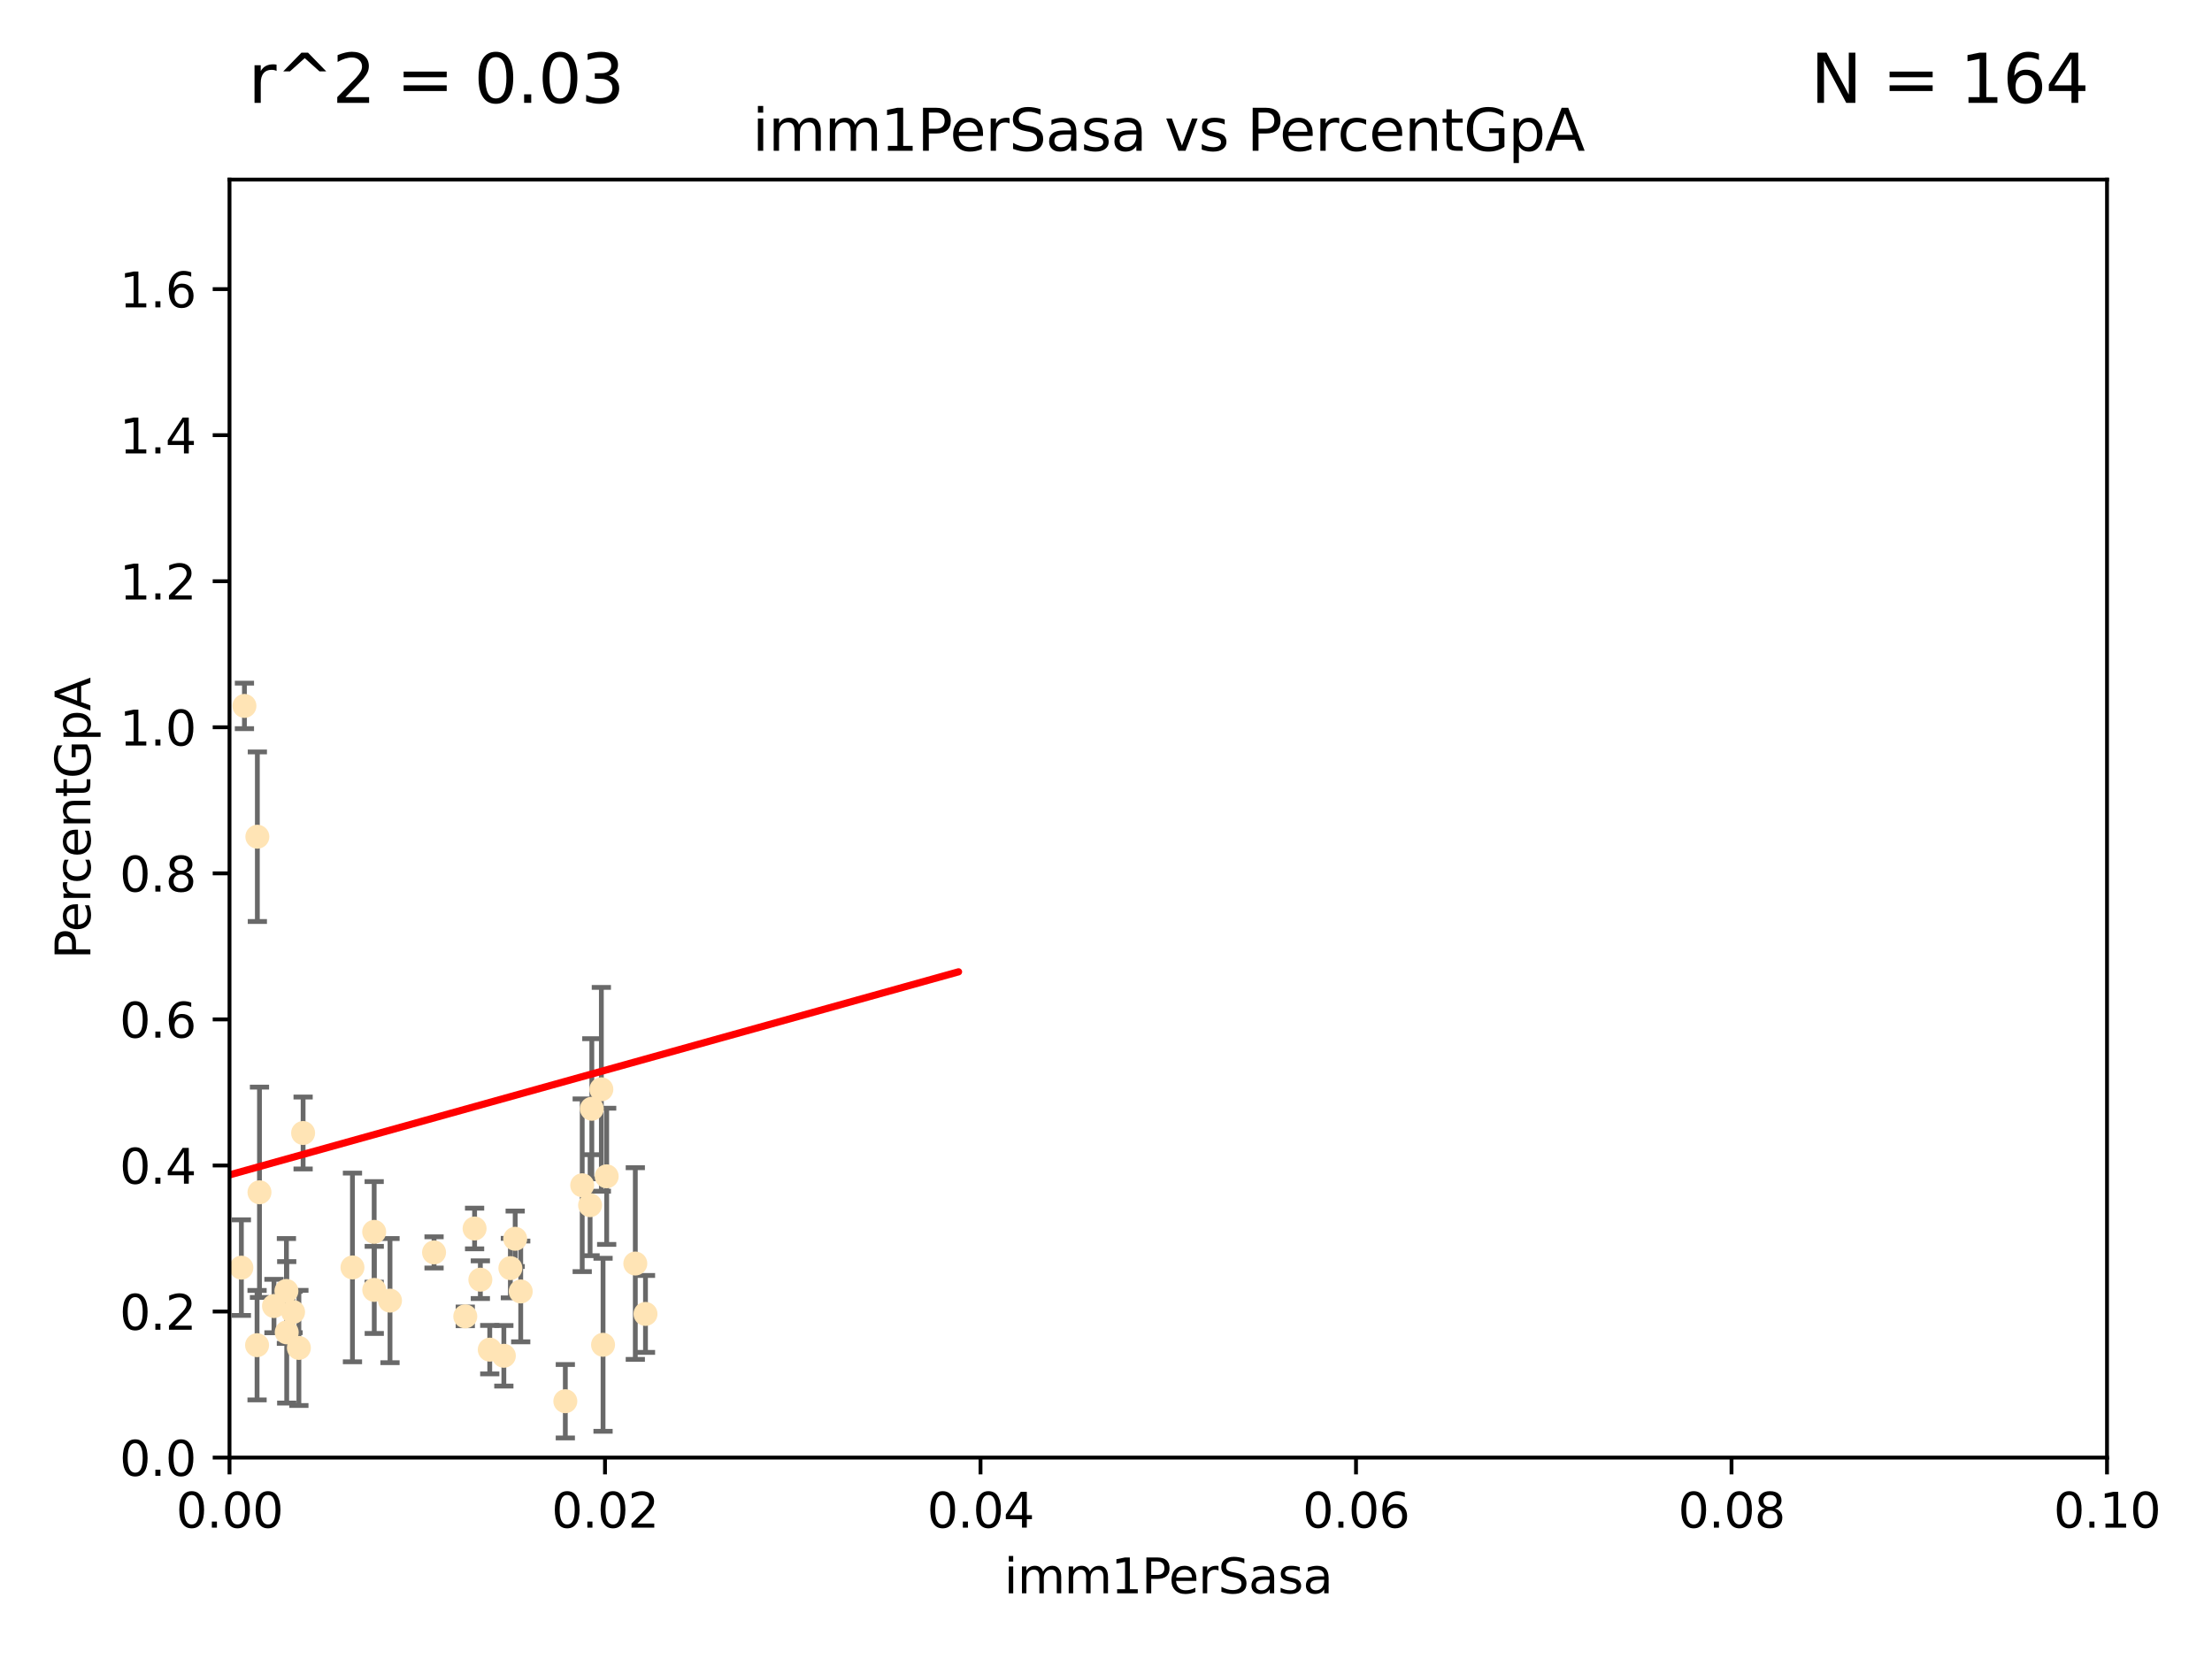 <?xml version="1.0" encoding="utf-8" standalone="no"?>
<!DOCTYPE svg PUBLIC "-//W3C//DTD SVG 1.1//EN"
  "http://www.w3.org/Graphics/SVG/1.1/DTD/svg11.dtd">
<svg xmlns:xlink="http://www.w3.org/1999/xlink" width="460.8pt" height="345.6pt" viewBox="0 0 460.8 345.6" xmlns="http://www.w3.org/2000/svg" version="1.1">
 <defs>
  <style type="text/css">*{stroke-linejoin: round; stroke-linecap: butt}</style>
 </defs>
 <g id="figure_1">
  <g id="patch_1">
   <path d="M 0 345.6 
L 460.8 345.6 
L 460.8 0 
L 0 0 
z
" style="fill: #ffffff"/>
  </g>
  <g id="axes_1">
   <g id="patch_2">
    <path d="M 47.81 303.64 
L 438.93 303.64 
L 438.93 37.411 
L 47.81 37.411 
z
" style="fill: #ffffff"/>
   </g>
   <g id="PathCollection_1">
    <defs>
     <path id="m0601905a57" d="M 0 1.118 
C 0.297 1.118 0.581 1 0.791 0.791 
C 1 0.581 1.118 0.297 1.118 0 
C 1.118 -0.297 1 -0.581 0.791 -0.791 
C 0.581 -1 0.297 -1.118 0 -1.118 
C -0.297 -1.118 -0.581 -1 -0.791 -0.791 
C -1 -0.581 -1.118 -0.297 -1.118 0 
C -1.118 0.297 -1 0.581 -0.791 0.791 
C -0.581 1 -0.297 1.118 0 1.118 
z
" style="stroke: #ffe4b5"/>
    </defs>
    <g clip-path="url(#pb6d2214043)">
     <use xlink:href="#m0601905a57" x="63.143" y="236.024" style="fill: #ffe4b5; stroke: #ffe4b5"/>
     <use xlink:href="#m0601905a57" x="50.92" y="147.056" style="fill: #ffe4b5; stroke: #ffe4b5"/>
     <use xlink:href="#m0601905a57" x="57.074" y="272.073" style="fill: #ffe4b5; stroke: #ffe4b5"/>
     <use xlink:href="#m0601905a57" x="29.764" y="278.454" style="fill: #ffe4b5; stroke: #ffe4b5"/>
     <use xlink:href="#m0601905a57" x="44.13" y="266.121" style="fill: #ffe4b5; stroke: #ffe4b5"/>
     <use xlink:href="#m0601905a57" x="77.949" y="256.619" style="fill: #ffe4b5; stroke: #ffe4b5"/>
     <use xlink:href="#m0601905a57" x="54.055" y="248.374" style="fill: #ffe4b5; stroke: #ffe4b5"/>
     <use xlink:href="#m0601905a57" x="38.09" y="266.966" style="fill: #ffe4b5; stroke: #ffe4b5"/>
     <use xlink:href="#m0601905a57" x="44.284" y="245.794" style="fill: #ffe4b5; stroke: #ffe4b5"/>
     <use xlink:href="#m0601905a57" x="62.264" y="280.798" style="fill: #ffe4b5; stroke: #ffe4b5"/>
     <use xlink:href="#m0601905a57" x="81.245" y="270.942" style="fill: #ffe4b5; stroke: #ffe4b5"/>
     <use xlink:href="#m0601905a57" x="53.551" y="280.225" style="fill: #ffe4b5; stroke: #ffe4b5"/>
     <use xlink:href="#m0601905a57" x="59.667" y="268.929" style="fill: #ffe4b5; stroke: #ffe4b5"/>
     <use xlink:href="#m0601905a57" x="59.729" y="277.551" style="fill: #ffe4b5; stroke: #ffe4b5"/>
     <use xlink:href="#m0601905a57" x="126.382" y="245.048" style="fill: #ffe4b5; stroke: #ffe4b5"/>
     <use xlink:href="#m0601905a57" x="50.283" y="264.074" style="fill: #ffe4b5; stroke: #ffe4b5"/>
     <use xlink:href="#m0601905a57" x="123.288" y="230.974" style="fill: #ffe4b5; stroke: #ffe4b5"/>
     <use xlink:href="#m0601905a57" x="125.273" y="226.92" style="fill: #ffe4b5; stroke: #ffe4b5"/>
     <use xlink:href="#m0601905a57" x="61.052" y="273.317" style="fill: #ffe4b5; stroke: #ffe4b5"/>
     <use xlink:href="#m0601905a57" x="73.424" y="264.031" style="fill: #ffe4b5; stroke: #ffe4b5"/>
     <use xlink:href="#m0601905a57" x="6.152" y="290.323" style="fill: #ffe4b5; stroke: #ffe4b5"/>
     <use xlink:href="#m0601905a57" x="102.025" y="281.157" style="fill: #ffe4b5; stroke: #ffe4b5"/>
     <use xlink:href="#m0601905a57" x="100.066" y="266.582" style="fill: #ffe4b5; stroke: #ffe4b5"/>
     <use xlink:href="#m0601905a57" x="53.612" y="174.301" style="fill: #ffe4b5; stroke: #ffe4b5"/>
     <use xlink:href="#m0601905a57" x="108.477" y="269.032" style="fill: #ffe4b5; stroke: #ffe4b5"/>
     <use xlink:href="#m0601905a57" x="77.966" y="268.709" style="fill: #ffe4b5; stroke: #ffe4b5"/>
     <use xlink:href="#m0601905a57" x="106.321" y="264.173" style="fill: #ffe4b5; stroke: #ffe4b5"/>
     <use xlink:href="#m0601905a57" x="90.421" y="260.898" style="fill: #ffe4b5; stroke: #ffe4b5"/>
     <use xlink:href="#m0601905a57" x="107.324" y="258.061" style="fill: #ffe4b5; stroke: #ffe4b5"/>
     <use xlink:href="#m0601905a57" x="117.768" y="291.9" style="fill: #ffe4b5; stroke: #ffe4b5"/>
     <use xlink:href="#m0601905a57" x="98.867" y="255.921" style="fill: #ffe4b5; stroke: #ffe4b5"/>
     <use xlink:href="#m0601905a57" x="30.855" y="275.649" style="fill: #ffe4b5; stroke: #ffe4b5"/>
     <use xlink:href="#m0601905a57" x="134.467" y="273.715" style="fill: #ffe4b5; stroke: #ffe4b5"/>
     <use xlink:href="#m0601905a57" x="125.626" y="280.144" style="fill: #ffe4b5; stroke: #ffe4b5"/>
     <use xlink:href="#m0601905a57" x="132.347" y="263.219" style="fill: #ffe4b5; stroke: #ffe4b5"/>
     <use xlink:href="#m0601905a57" x="121.286" y="246.911" style="fill: #ffe4b5; stroke: #ffe4b5"/>
     <use xlink:href="#m0601905a57" x="96.925" y="274.226" style="fill: #ffe4b5; stroke: #ffe4b5"/>
     <use xlink:href="#m0601905a57" x="122.927" y="251.06" style="fill: #ffe4b5; stroke: #ffe4b5"/>
     <use xlink:href="#m0601905a57" x="104.961" y="282.435" style="fill: #ffe4b5; stroke: #ffe4b5"/>
    </g>
   </g>
   <g id="matplotlib.axis_1">
    <g id="xtick_1">
     <g id="line2d_1">
      <defs>
       <path id="m2ed18d47d2" d="M 0 0 
L 0 3.5 
" style="stroke: #000000; stroke-width: 0.8"/>
      </defs>
      <g>
       <use xlink:href="#m2ed18d47d2" x="47.81" y="303.64" style="stroke: #000000; stroke-width: 0.8"/>
      </g>
     </g>
     <g id="text_1">
      <!-- 0.00 -->
      <g transform="translate(36.677 318.238)scale(0.1 -0.1)">
       <defs>
        <path id="DejaVuSans-30" d="M 2034 4250 
Q 1547 4250 1301 3770 
Q 1056 3291 1056 2328 
Q 1056 1369 1301 889 
Q 1547 409 2034 409 
Q 2525 409 2770 889 
Q 3016 1369 3016 2328 
Q 3016 3291 2770 3770 
Q 2525 4250 2034 4250 
z
M 2034 4750 
Q 2819 4750 3233 4129 
Q 3647 3509 3647 2328 
Q 3647 1150 3233 529 
Q 2819 -91 2034 -91 
Q 1250 -91 836 529 
Q 422 1150 422 2328 
Q 422 3509 836 4129 
Q 1250 4750 2034 4750 
z
" transform="scale(0.016)"/>
        <path id="DejaVuSans-2e" d="M 684 794 
L 1344 794 
L 1344 0 
L 684 0 
L 684 794 
z
" transform="scale(0.016)"/>
       </defs>
       <use xlink:href="#DejaVuSans-30"/>
       <use xlink:href="#DejaVuSans-2e" x="63.623"/>
       <use xlink:href="#DejaVuSans-30" x="95.41"/>
       <use xlink:href="#DejaVuSans-30" x="159.033"/>
      </g>
     </g>
    </g>
    <g id="xtick_2">
     <g id="line2d_2">
      <g>
       <use xlink:href="#m2ed18d47d2" x="126.034" y="303.64" style="stroke: #000000; stroke-width: 0.8"/>
      </g>
     </g>
     <g id="text_2">
      <!-- 0.02 -->
      <g transform="translate(114.901 318.238)scale(0.1 -0.1)">
       <defs>
        <path id="DejaVuSans-32" d="M 1228 531 
L 3431 531 
L 3431 0 
L 469 0 
L 469 531 
Q 828 903 1448 1529 
Q 2069 2156 2228 2338 
Q 2531 2678 2651 2914 
Q 2772 3150 2772 3378 
Q 2772 3750 2511 3984 
Q 2250 4219 1831 4219 
Q 1534 4219 1204 4116 
Q 875 4013 500 3803 
L 500 4441 
Q 881 4594 1212 4672 
Q 1544 4750 1819 4750 
Q 2544 4750 2975 4387 
Q 3406 4025 3406 3419 
Q 3406 3131 3298 2873 
Q 3191 2616 2906 2266 
Q 2828 2175 2409 1742 
Q 1991 1309 1228 531 
z
" transform="scale(0.016)"/>
       </defs>
       <use xlink:href="#DejaVuSans-30"/>
       <use xlink:href="#DejaVuSans-2e" x="63.623"/>
       <use xlink:href="#DejaVuSans-30" x="95.41"/>
       <use xlink:href="#DejaVuSans-32" x="159.033"/>
      </g>
     </g>
    </g>
    <g id="xtick_3">
     <g id="line2d_3">
      <g>
       <use xlink:href="#m2ed18d47d2" x="204.258" y="303.64" style="stroke: #000000; stroke-width: 0.8"/>
      </g>
     </g>
     <g id="text_3">
      <!-- 0.04 -->
      <g transform="translate(193.125 318.238)scale(0.1 -0.1)">
       <defs>
        <path id="DejaVuSans-34" d="M 2419 4116 
L 825 1625 
L 2419 1625 
L 2419 4116 
z
M 2253 4666 
L 3047 4666 
L 3047 1625 
L 3713 1625 
L 3713 1100 
L 3047 1100 
L 3047 0 
L 2419 0 
L 2419 1100 
L 313 1100 
L 313 1709 
L 2253 4666 
z
" transform="scale(0.016)"/>
       </defs>
       <use xlink:href="#DejaVuSans-30"/>
       <use xlink:href="#DejaVuSans-2e" x="63.623"/>
       <use xlink:href="#DejaVuSans-30" x="95.41"/>
       <use xlink:href="#DejaVuSans-34" x="159.033"/>
      </g>
     </g>
    </g>
    <g id="xtick_4">
     <g id="line2d_4">
      <g>
       <use xlink:href="#m2ed18d47d2" x="282.482" y="303.64" style="stroke: #000000; stroke-width: 0.8"/>
      </g>
     </g>
     <g id="text_4">
      <!-- 0.06 -->
      <g transform="translate(271.349 318.238)scale(0.1 -0.1)">
       <defs>
        <path id="DejaVuSans-36" d="M 2113 2584 
Q 1688 2584 1439 2293 
Q 1191 2003 1191 1497 
Q 1191 994 1439 701 
Q 1688 409 2113 409 
Q 2538 409 2786 701 
Q 3034 994 3034 1497 
Q 3034 2003 2786 2293 
Q 2538 2584 2113 2584 
z
M 3366 4563 
L 3366 3988 
Q 3128 4100 2886 4159 
Q 2644 4219 2406 4219 
Q 1781 4219 1451 3797 
Q 1122 3375 1075 2522 
Q 1259 2794 1537 2939 
Q 1816 3084 2150 3084 
Q 2853 3084 3261 2657 
Q 3669 2231 3669 1497 
Q 3669 778 3244 343 
Q 2819 -91 2113 -91 
Q 1303 -91 875 529 
Q 447 1150 447 2328 
Q 447 3434 972 4092 
Q 1497 4750 2381 4750 
Q 2619 4750 2861 4703 
Q 3103 4656 3366 4563 
z
" transform="scale(0.016)"/>
       </defs>
       <use xlink:href="#DejaVuSans-30"/>
       <use xlink:href="#DejaVuSans-2e" x="63.623"/>
       <use xlink:href="#DejaVuSans-30" x="95.41"/>
       <use xlink:href="#DejaVuSans-36" x="159.033"/>
      </g>
     </g>
    </g>
    <g id="xtick_5">
     <g id="line2d_5">
      <g>
       <use xlink:href="#m2ed18d47d2" x="360.706" y="303.64" style="stroke: #000000; stroke-width: 0.8"/>
      </g>
     </g>
     <g id="text_5">
      <!-- 0.08 -->
      <g transform="translate(349.573 318.238)scale(0.1 -0.1)">
       <defs>
        <path id="DejaVuSans-38" d="M 2034 2216 
Q 1584 2216 1326 1975 
Q 1069 1734 1069 1313 
Q 1069 891 1326 650 
Q 1584 409 2034 409 
Q 2484 409 2743 651 
Q 3003 894 3003 1313 
Q 3003 1734 2745 1975 
Q 2488 2216 2034 2216 
z
M 1403 2484 
Q 997 2584 770 2862 
Q 544 3141 544 3541 
Q 544 4100 942 4425 
Q 1341 4750 2034 4750 
Q 2731 4750 3128 4425 
Q 3525 4100 3525 3541 
Q 3525 3141 3298 2862 
Q 3072 2584 2669 2484 
Q 3125 2378 3379 2068 
Q 3634 1759 3634 1313 
Q 3634 634 3220 271 
Q 2806 -91 2034 -91 
Q 1263 -91 848 271 
Q 434 634 434 1313 
Q 434 1759 690 2068 
Q 947 2378 1403 2484 
z
M 1172 3481 
Q 1172 3119 1398 2916 
Q 1625 2713 2034 2713 
Q 2441 2713 2670 2916 
Q 2900 3119 2900 3481 
Q 2900 3844 2670 4047 
Q 2441 4250 2034 4250 
Q 1625 4250 1398 4047 
Q 1172 3844 1172 3481 
z
" transform="scale(0.016)"/>
       </defs>
       <use xlink:href="#DejaVuSans-30"/>
       <use xlink:href="#DejaVuSans-2e" x="63.623"/>
       <use xlink:href="#DejaVuSans-30" x="95.41"/>
       <use xlink:href="#DejaVuSans-38" x="159.033"/>
      </g>
     </g>
    </g>
    <g id="xtick_6">
     <g id="line2d_6">
      <g>
       <use xlink:href="#m2ed18d47d2" x="438.93" y="303.64" style="stroke: #000000; stroke-width: 0.8"/>
      </g>
     </g>
     <g id="text_6">
      <!-- 0.10 -->
      <g transform="translate(427.797 318.238)scale(0.1 -0.1)">
       <defs>
        <path id="DejaVuSans-31" d="M 794 531 
L 1825 531 
L 1825 4091 
L 703 3866 
L 703 4441 
L 1819 4666 
L 2450 4666 
L 2450 531 
L 3481 531 
L 3481 0 
L 794 0 
L 794 531 
z
" transform="scale(0.016)"/>
       </defs>
       <use xlink:href="#DejaVuSans-30"/>
       <use xlink:href="#DejaVuSans-2e" x="63.623"/>
       <use xlink:href="#DejaVuSans-31" x="95.41"/>
       <use xlink:href="#DejaVuSans-30" x="159.033"/>
      </g>
     </g>
    </g>
    <g id="text_7">
     <!-- imm1PerSasa -->
     <g transform="translate(209.186 331.917)scale(0.1 -0.1)">
      <defs>
       <path id="DejaVuSans-69" d="M 603 3500 
L 1178 3500 
L 1178 0 
L 603 0 
L 603 3500 
z
M 603 4863 
L 1178 4863 
L 1178 4134 
L 603 4134 
L 603 4863 
z
" transform="scale(0.016)"/>
       <path id="DejaVuSans-6d" d="M 3328 2828 
Q 3544 3216 3844 3400 
Q 4144 3584 4550 3584 
Q 5097 3584 5394 3201 
Q 5691 2819 5691 2113 
L 5691 0 
L 5113 0 
L 5113 2094 
Q 5113 2597 4934 2840 
Q 4756 3084 4391 3084 
Q 3944 3084 3684 2787 
Q 3425 2491 3425 1978 
L 3425 0 
L 2847 0 
L 2847 2094 
Q 2847 2600 2669 2842 
Q 2491 3084 2119 3084 
Q 1678 3084 1418 2786 
Q 1159 2488 1159 1978 
L 1159 0 
L 581 0 
L 581 3500 
L 1159 3500 
L 1159 2956 
Q 1356 3278 1631 3431 
Q 1906 3584 2284 3584 
Q 2666 3584 2933 3390 
Q 3200 3197 3328 2828 
z
" transform="scale(0.016)"/>
       <path id="DejaVuSans-50" d="M 1259 4147 
L 1259 2394 
L 2053 2394 
Q 2494 2394 2734 2622 
Q 2975 2850 2975 3272 
Q 2975 3691 2734 3919 
Q 2494 4147 2053 4147 
L 1259 4147 
z
M 628 4666 
L 2053 4666 
Q 2838 4666 3239 4311 
Q 3641 3956 3641 3272 
Q 3641 2581 3239 2228 
Q 2838 1875 2053 1875 
L 1259 1875 
L 1259 0 
L 628 0 
L 628 4666 
z
" transform="scale(0.016)"/>
       <path id="DejaVuSans-65" d="M 3597 1894 
L 3597 1613 
L 953 1613 
Q 991 1019 1311 708 
Q 1631 397 2203 397 
Q 2534 397 2845 478 
Q 3156 559 3463 722 
L 3463 178 
Q 3153 47 2828 -22 
Q 2503 -91 2169 -91 
Q 1331 -91 842 396 
Q 353 884 353 1716 
Q 353 2575 817 3079 
Q 1281 3584 2069 3584 
Q 2775 3584 3186 3129 
Q 3597 2675 3597 1894 
z
M 3022 2063 
Q 3016 2534 2758 2815 
Q 2500 3097 2075 3097 
Q 1594 3097 1305 2825 
Q 1016 2553 972 2059 
L 3022 2063 
z
" transform="scale(0.016)"/>
       <path id="DejaVuSans-72" d="M 2631 2963 
Q 2534 3019 2420 3045 
Q 2306 3072 2169 3072 
Q 1681 3072 1420 2755 
Q 1159 2438 1159 1844 
L 1159 0 
L 581 0 
L 581 3500 
L 1159 3500 
L 1159 2956 
Q 1341 3275 1631 3429 
Q 1922 3584 2338 3584 
Q 2397 3584 2469 3576 
Q 2541 3569 2628 3553 
L 2631 2963 
z
" transform="scale(0.016)"/>
       <path id="DejaVuSans-53" d="M 3425 4513 
L 3425 3897 
Q 3066 4069 2747 4153 
Q 2428 4238 2131 4238 
Q 1616 4238 1336 4038 
Q 1056 3838 1056 3469 
Q 1056 3159 1242 3001 
Q 1428 2844 1947 2747 
L 2328 2669 
Q 3034 2534 3370 2195 
Q 3706 1856 3706 1288 
Q 3706 609 3251 259 
Q 2797 -91 1919 -91 
Q 1588 -91 1214 -16 
Q 841 59 441 206 
L 441 856 
Q 825 641 1194 531 
Q 1563 422 1919 422 
Q 2459 422 2753 634 
Q 3047 847 3047 1241 
Q 3047 1584 2836 1778 
Q 2625 1972 2144 2069 
L 1759 2144 
Q 1053 2284 737 2584 
Q 422 2884 422 3419 
Q 422 4038 858 4394 
Q 1294 4750 2059 4750 
Q 2388 4750 2728 4690 
Q 3069 4631 3425 4513 
z
" transform="scale(0.016)"/>
       <path id="DejaVuSans-61" d="M 2194 1759 
Q 1497 1759 1228 1600 
Q 959 1441 959 1056 
Q 959 750 1161 570 
Q 1363 391 1709 391 
Q 2188 391 2477 730 
Q 2766 1069 2766 1631 
L 2766 1759 
L 2194 1759 
z
M 3341 1997 
L 3341 0 
L 2766 0 
L 2766 531 
Q 2569 213 2275 61 
Q 1981 -91 1556 -91 
Q 1019 -91 701 211 
Q 384 513 384 1019 
Q 384 1609 779 1909 
Q 1175 2209 1959 2209 
L 2766 2209 
L 2766 2266 
Q 2766 2663 2505 2880 
Q 2244 3097 1772 3097 
Q 1472 3097 1187 3025 
Q 903 2953 641 2809 
L 641 3341 
Q 956 3463 1253 3523 
Q 1550 3584 1831 3584 
Q 2591 3584 2966 3190 
Q 3341 2797 3341 1997 
z
" transform="scale(0.016)"/>
       <path id="DejaVuSans-73" d="M 2834 3397 
L 2834 2853 
Q 2591 2978 2328 3040 
Q 2066 3103 1784 3103 
Q 1356 3103 1142 2972 
Q 928 2841 928 2578 
Q 928 2378 1081 2264 
Q 1234 2150 1697 2047 
L 1894 2003 
Q 2506 1872 2764 1633 
Q 3022 1394 3022 966 
Q 3022 478 2636 193 
Q 2250 -91 1575 -91 
Q 1294 -91 989 -36 
Q 684 19 347 128 
L 347 722 
Q 666 556 975 473 
Q 1284 391 1588 391 
Q 1994 391 2212 530 
Q 2431 669 2431 922 
Q 2431 1156 2273 1281 
Q 2116 1406 1581 1522 
L 1381 1569 
Q 847 1681 609 1914 
Q 372 2147 372 2553 
Q 372 3047 722 3315 
Q 1072 3584 1716 3584 
Q 2034 3584 2315 3537 
Q 2597 3491 2834 3397 
z
" transform="scale(0.016)"/>
      </defs>
      <use xlink:href="#DejaVuSans-69"/>
      <use xlink:href="#DejaVuSans-6d" x="27.783"/>
      <use xlink:href="#DejaVuSans-6d" x="125.195"/>
      <use xlink:href="#DejaVuSans-31" x="222.607"/>
      <use xlink:href="#DejaVuSans-50" x="286.23"/>
      <use xlink:href="#DejaVuSans-65" x="342.908"/>
      <use xlink:href="#DejaVuSans-72" x="404.432"/>
      <use xlink:href="#DejaVuSans-53" x="445.545"/>
      <use xlink:href="#DejaVuSans-61" x="509.021"/>
      <use xlink:href="#DejaVuSans-73" x="570.301"/>
      <use xlink:href="#DejaVuSans-61" x="622.4"/>
     </g>
    </g>
   </g>
   <g id="matplotlib.axis_2">
    <g id="ytick_1">
     <g id="line2d_7">
      <defs>
       <path id="m58fe1e530d" d="M 0 0 
L -3.5 0 
" style="stroke: #000000; stroke-width: 0.8"/>
      </defs>
      <g>
       <use xlink:href="#m58fe1e530d" x="47.81" y="303.64" style="stroke: #000000; stroke-width: 0.8"/>
      </g>
     </g>
     <g id="text_8">
      <!-- 0.0 -->
      <g transform="translate(24.907 307.439)scale(0.1 -0.1)">
       <use xlink:href="#DejaVuSans-30"/>
       <use xlink:href="#DejaVuSans-2e" x="63.623"/>
       <use xlink:href="#DejaVuSans-30" x="95.41"/>
      </g>
     </g>
    </g>
    <g id="ytick_2">
     <g id="line2d_8">
      <g>
       <use xlink:href="#m58fe1e530d" x="47.81" y="273.214" style="stroke: #000000; stroke-width: 0.8"/>
      </g>
     </g>
     <g id="text_9">
      <!-- 0.2 -->
      <g transform="translate(24.907 277.013)scale(0.1 -0.1)">
       <use xlink:href="#DejaVuSans-30"/>
       <use xlink:href="#DejaVuSans-2e" x="63.623"/>
       <use xlink:href="#DejaVuSans-32" x="95.41"/>
      </g>
     </g>
    </g>
    <g id="ytick_3">
     <g id="line2d_9">
      <g>
       <use xlink:href="#m58fe1e530d" x="47.81" y="242.788" style="stroke: #000000; stroke-width: 0.8"/>
      </g>
     </g>
     <g id="text_10">
      <!-- 0.4 -->
      <g transform="translate(24.907 246.587)scale(0.1 -0.1)">
       <use xlink:href="#DejaVuSans-30"/>
       <use xlink:href="#DejaVuSans-2e" x="63.623"/>
       <use xlink:href="#DejaVuSans-34" x="95.41"/>
      </g>
     </g>
    </g>
    <g id="ytick_4">
     <g id="line2d_10">
      <g>
       <use xlink:href="#m58fe1e530d" x="47.81" y="212.362" style="stroke: #000000; stroke-width: 0.8"/>
      </g>
     </g>
     <g id="text_11">
      <!-- 0.6 -->
      <g transform="translate(24.907 216.161)scale(0.1 -0.1)">
       <use xlink:href="#DejaVuSans-30"/>
       <use xlink:href="#DejaVuSans-2e" x="63.623"/>
       <use xlink:href="#DejaVuSans-36" x="95.41"/>
      </g>
     </g>
    </g>
    <g id="ytick_5">
     <g id="line2d_11">
      <g>
       <use xlink:href="#m58fe1e530d" x="47.81" y="181.935" style="stroke: #000000; stroke-width: 0.8"/>
      </g>
     </g>
     <g id="text_12">
      <!-- 0.8 -->
      <g transform="translate(24.907 185.735)scale(0.1 -0.1)">
       <use xlink:href="#DejaVuSans-30"/>
       <use xlink:href="#DejaVuSans-2e" x="63.623"/>
       <use xlink:href="#DejaVuSans-38" x="95.41"/>
      </g>
     </g>
    </g>
    <g id="ytick_6">
     <g id="line2d_12">
      <g>
       <use xlink:href="#m58fe1e530d" x="47.81" y="151.509" style="stroke: #000000; stroke-width: 0.8"/>
      </g>
     </g>
     <g id="text_13">
      <!-- 1.0 -->
      <g transform="translate(24.907 155.308)scale(0.1 -0.1)">
       <use xlink:href="#DejaVuSans-31"/>
       <use xlink:href="#DejaVuSans-2e" x="63.623"/>
       <use xlink:href="#DejaVuSans-30" x="95.41"/>
      </g>
     </g>
    </g>
    <g id="ytick_7">
     <g id="line2d_13">
      <g>
       <use xlink:href="#m58fe1e530d" x="47.81" y="121.083" style="stroke: #000000; stroke-width: 0.8"/>
      </g>
     </g>
     <g id="text_14">
      <!-- 1.2 -->
      <g transform="translate(24.907 124.882)scale(0.1 -0.1)">
       <use xlink:href="#DejaVuSans-31"/>
       <use xlink:href="#DejaVuSans-2e" x="63.623"/>
       <use xlink:href="#DejaVuSans-32" x="95.41"/>
      </g>
     </g>
    </g>
    <g id="ytick_8">
     <g id="line2d_14">
      <g>
       <use xlink:href="#m58fe1e530d" x="47.81" y="90.657" style="stroke: #000000; stroke-width: 0.8"/>
      </g>
     </g>
     <g id="text_15">
      <!-- 1.4 -->
      <g transform="translate(24.907 94.456)scale(0.1 -0.1)">
       <use xlink:href="#DejaVuSans-31"/>
       <use xlink:href="#DejaVuSans-2e" x="63.623"/>
       <use xlink:href="#DejaVuSans-34" x="95.41"/>
      </g>
     </g>
    </g>
    <g id="ytick_9">
     <g id="line2d_15">
      <g>
       <use xlink:href="#m58fe1e530d" x="47.81" y="60.231" style="stroke: #000000; stroke-width: 0.8"/>
      </g>
     </g>
     <g id="text_16">
      <!-- 1.6 -->
      <g transform="translate(24.907 64.03)scale(0.1 -0.1)">
       <use xlink:href="#DejaVuSans-31"/>
       <use xlink:href="#DejaVuSans-2e" x="63.623"/>
       <use xlink:href="#DejaVuSans-36" x="95.41"/>
      </g>
     </g>
    </g>
    <g id="text_17">
     <!-- PercentGpA -->
     <g transform="translate(18.827 199.802)rotate(-90)scale(0.1 -0.1)">
      <defs>
       <path id="DejaVuSans-63" d="M 3122 3366 
L 3122 2828 
Q 2878 2963 2633 3030 
Q 2388 3097 2138 3097 
Q 1578 3097 1268 2742 
Q 959 2388 959 1747 
Q 959 1106 1268 751 
Q 1578 397 2138 397 
Q 2388 397 2633 464 
Q 2878 531 3122 666 
L 3122 134 
Q 2881 22 2623 -34 
Q 2366 -91 2075 -91 
Q 1284 -91 818 406 
Q 353 903 353 1747 
Q 353 2603 823 3093 
Q 1294 3584 2113 3584 
Q 2378 3584 2631 3529 
Q 2884 3475 3122 3366 
z
" transform="scale(0.016)"/>
       <path id="DejaVuSans-6e" d="M 3513 2113 
L 3513 0 
L 2938 0 
L 2938 2094 
Q 2938 2591 2744 2837 
Q 2550 3084 2163 3084 
Q 1697 3084 1428 2787 
Q 1159 2491 1159 1978 
L 1159 0 
L 581 0 
L 581 3500 
L 1159 3500 
L 1159 2956 
Q 1366 3272 1645 3428 
Q 1925 3584 2291 3584 
Q 2894 3584 3203 3211 
Q 3513 2838 3513 2113 
z
" transform="scale(0.016)"/>
       <path id="DejaVuSans-74" d="M 1172 4494 
L 1172 3500 
L 2356 3500 
L 2356 3053 
L 1172 3053 
L 1172 1153 
Q 1172 725 1289 603 
Q 1406 481 1766 481 
L 2356 481 
L 2356 0 
L 1766 0 
Q 1100 0 847 248 
Q 594 497 594 1153 
L 594 3053 
L 172 3053 
L 172 3500 
L 594 3500 
L 594 4494 
L 1172 4494 
z
" transform="scale(0.016)"/>
       <path id="DejaVuSans-47" d="M 3809 666 
L 3809 1919 
L 2778 1919 
L 2778 2438 
L 4434 2438 
L 4434 434 
Q 4069 175 3628 42 
Q 3188 -91 2688 -91 
Q 1594 -91 976 548 
Q 359 1188 359 2328 
Q 359 3472 976 4111 
Q 1594 4750 2688 4750 
Q 3144 4750 3555 4637 
Q 3966 4525 4313 4306 
L 4313 3634 
Q 3963 3931 3569 4081 
Q 3175 4231 2741 4231 
Q 1884 4231 1454 3753 
Q 1025 3275 1025 2328 
Q 1025 1384 1454 906 
Q 1884 428 2741 428 
Q 3075 428 3337 486 
Q 3600 544 3809 666 
z
" transform="scale(0.016)"/>
       <path id="DejaVuSans-70" d="M 1159 525 
L 1159 -1331 
L 581 -1331 
L 581 3500 
L 1159 3500 
L 1159 2969 
Q 1341 3281 1617 3432 
Q 1894 3584 2278 3584 
Q 2916 3584 3314 3078 
Q 3713 2572 3713 1747 
Q 3713 922 3314 415 
Q 2916 -91 2278 -91 
Q 1894 -91 1617 61 
Q 1341 213 1159 525 
z
M 3116 1747 
Q 3116 2381 2855 2742 
Q 2594 3103 2138 3103 
Q 1681 3103 1420 2742 
Q 1159 2381 1159 1747 
Q 1159 1113 1420 752 
Q 1681 391 2138 391 
Q 2594 391 2855 752 
Q 3116 1113 3116 1747 
z
" transform="scale(0.016)"/>
       <path id="DejaVuSans-41" d="M 2188 4044 
L 1331 1722 
L 3047 1722 
L 2188 4044 
z
M 1831 4666 
L 2547 4666 
L 4325 0 
L 3669 0 
L 3244 1197 
L 1141 1197 
L 716 0 
L 50 0 
L 1831 4666 
z
" transform="scale(0.016)"/>
      </defs>
      <use xlink:href="#DejaVuSans-50"/>
      <use xlink:href="#DejaVuSans-65" x="56.678"/>
      <use xlink:href="#DejaVuSans-72" x="118.201"/>
      <use xlink:href="#DejaVuSans-63" x="157.064"/>
      <use xlink:href="#DejaVuSans-65" x="212.045"/>
      <use xlink:href="#DejaVuSans-6e" x="273.568"/>
      <use xlink:href="#DejaVuSans-74" x="336.947"/>
      <use xlink:href="#DejaVuSans-47" x="376.156"/>
      <use xlink:href="#DejaVuSans-70" x="453.646"/>
      <use xlink:href="#DejaVuSans-41" x="517.123"/>
     </g>
    </g>
   </g>
   <g id="LineCollection_1">
    <path d="M 63.143 243.516 
L 63.143 228.533 
" clip-path="url(#pb6d2214043)" style="fill: none; stroke: #696969"/>
    <path d="M 50.92 151.794 
L 50.92 142.317 
" clip-path="url(#pb6d2214043)" style="fill: none; stroke: #696969"/>
    <path d="M 57.074 277.635 
L 57.074 266.511 
" clip-path="url(#pb6d2214043)" style="fill: none; stroke: #696969"/>
    <path d="M 29.764 297.045 
L 29.764 259.864 
" clip-path="url(#pb6d2214043)" style="fill: none; stroke: #696969"/>
    <path d="M 44.13 279.981 
L 44.13 252.261 
" clip-path="url(#pb6d2214043)" style="fill: none; stroke: #696969"/>
    <path d="M 77.949 267.094 
L 77.949 246.145 
" clip-path="url(#pb6d2214043)" style="fill: none; stroke: #696969"/>
    <path d="M 54.055 270.281 
L 54.055 226.467 
" clip-path="url(#pb6d2214043)" style="fill: none; stroke: #696969"/>
    <path d="M 38.09 283.841 
L 38.09 250.092 
" clip-path="url(#pb6d2214043)" style="fill: none; stroke: #696969"/>
    <path d="M 44.284 260.183 
L 44.284 231.405 
" clip-path="url(#pb6d2214043)" style="fill: none; stroke: #696969"/>
    <path d="M 62.264 292.789 
L 62.264 268.808 
" clip-path="url(#pb6d2214043)" style="fill: none; stroke: #696969"/>
    <path d="M 81.245 283.871 
L 81.245 258.013 
" clip-path="url(#pb6d2214043)" style="fill: none; stroke: #696969"/>
    <path d="M 53.551 291.627 
L 53.551 268.824 
" clip-path="url(#pb6d2214043)" style="fill: none; stroke: #696969"/>
    <path d="M 59.667 279.846 
L 59.667 258.013 
" clip-path="url(#pb6d2214043)" style="fill: none; stroke: #696969"/>
    <path d="M 59.729 292.284 
L 59.729 262.817 
" clip-path="url(#pb6d2214043)" style="fill: none; stroke: #696969"/>
    <path d="M 126.382 259.236 
L 126.382 230.86 
" clip-path="url(#pb6d2214043)" style="fill: none; stroke: #696969"/>
    <path d="M 50.283 274.032 
L 50.283 254.116 
" clip-path="url(#pb6d2214043)" style="fill: none; stroke: #696969"/>
    <path d="M 123.288 245.568 
L 123.288 216.38 
" clip-path="url(#pb6d2214043)" style="fill: none; stroke: #696969"/>
    <path d="M 125.273 248.148 
L 125.273 205.692 
" clip-path="url(#pb6d2214043)" style="fill: none; stroke: #696969"/>
    <path d="M 61.052 277.619 
L 61.052 269.015 
" clip-path="url(#pb6d2214043)" style="fill: none; stroke: #696969"/>
    <path d="M 73.424 283.684 
L 73.424 244.378 
" clip-path="url(#pb6d2214043)" style="fill: none; stroke: #696969"/>
    <path d="M 6.152 297.345 
L 6.152 283.301 
" clip-path="url(#pb6d2214043)" style="fill: none; stroke: #696969"/>
    <path d="M 102.025 286.202 
L 102.025 276.111 
" clip-path="url(#pb6d2214043)" style="fill: none; stroke: #696969"/>
    <path d="M 100.066 270.509 
L 100.066 262.655 
" clip-path="url(#pb6d2214043)" style="fill: none; stroke: #696969"/>
    <path d="M 53.612 191.963 
L 53.612 156.639 
" clip-path="url(#pb6d2214043)" style="fill: none; stroke: #696969"/>
    <path d="M 108.477 279.528 
L 108.477 258.535 
" clip-path="url(#pb6d2214043)" style="fill: none; stroke: #696969"/>
    <path d="M 77.966 277.781 
L 77.966 259.637 
" clip-path="url(#pb6d2214043)" style="fill: none; stroke: #696969"/>
    <path d="M 106.321 270.37 
L 106.321 257.976 
" clip-path="url(#pb6d2214043)" style="fill: none; stroke: #696969"/>
    <path d="M 90.421 264.148 
L 90.421 257.647 
" clip-path="url(#pb6d2214043)" style="fill: none; stroke: #696969"/>
    <path d="M 107.324 263.837 
L 107.324 252.286 
" clip-path="url(#pb6d2214043)" style="fill: none; stroke: #696969"/>
    <path d="M 117.768 299.55 
L 117.768 284.25 
" clip-path="url(#pb6d2214043)" style="fill: none; stroke: #696969"/>
    <path d="M 98.867 260.159 
L 98.867 251.682 
" clip-path="url(#pb6d2214043)" style="fill: none; stroke: #696969"/>
    <path d="M 30.855 281.622 
L 30.855 269.676 
" clip-path="url(#pb6d2214043)" style="fill: none; stroke: #696969"/>
    <path d="M 134.467 281.728 
L 134.467 265.702 
" clip-path="url(#pb6d2214043)" style="fill: none; stroke: #696969"/>
    <path d="M 125.626 298.166 
L 125.626 262.122 
" clip-path="url(#pb6d2214043)" style="fill: none; stroke: #696969"/>
    <path d="M 132.347 283.184 
L 132.347 243.254 
" clip-path="url(#pb6d2214043)" style="fill: none; stroke: #696969"/>
    <path d="M 121.286 264.899 
L 121.286 228.924 
" clip-path="url(#pb6d2214043)" style="fill: none; stroke: #696969"/>
    <path d="M 96.925 276.177 
L 96.925 272.275 
" clip-path="url(#pb6d2214043)" style="fill: none; stroke: #696969"/>
    <path d="M 122.927 261.58 
L 122.927 240.54 
" clip-path="url(#pb6d2214043)" style="fill: none; stroke: #696969"/>
    <path d="M 104.961 288.743 
L 104.961 276.127 
" clip-path="url(#pb6d2214043)" style="fill: none; stroke: #696969"/>
   </g>
   <g id="line2d_16">
    <defs>
     <path id="m2bf04e68c4" d="M 2 0 
L -2 -0 
" style="stroke: #696969"/>
    </defs>
    <g clip-path="url(#pb6d2214043)">
     <use xlink:href="#m2bf04e68c4" x="63.143" y="243.516" style="fill: #696969; stroke: #696969"/>
     <use xlink:href="#m2bf04e68c4" x="50.92" y="151.794" style="fill: #696969; stroke: #696969"/>
     <use xlink:href="#m2bf04e68c4" x="57.074" y="277.635" style="fill: #696969; stroke: #696969"/>
     <use xlink:href="#m2bf04e68c4" x="29.764" y="297.045" style="fill: #696969; stroke: #696969"/>
     <use xlink:href="#m2bf04e68c4" x="44.13" y="279.981" style="fill: #696969; stroke: #696969"/>
     <use xlink:href="#m2bf04e68c4" x="77.949" y="267.094" style="fill: #696969; stroke: #696969"/>
     <use xlink:href="#m2bf04e68c4" x="54.055" y="270.281" style="fill: #696969; stroke: #696969"/>
     <use xlink:href="#m2bf04e68c4" x="38.09" y="283.841" style="fill: #696969; stroke: #696969"/>
     <use xlink:href="#m2bf04e68c4" x="44.284" y="260.183" style="fill: #696969; stroke: #696969"/>
     <use xlink:href="#m2bf04e68c4" x="62.264" y="292.789" style="fill: #696969; stroke: #696969"/>
     <use xlink:href="#m2bf04e68c4" x="81.245" y="283.871" style="fill: #696969; stroke: #696969"/>
     <use xlink:href="#m2bf04e68c4" x="53.551" y="291.627" style="fill: #696969; stroke: #696969"/>
     <use xlink:href="#m2bf04e68c4" x="59.667" y="279.846" style="fill: #696969; stroke: #696969"/>
     <use xlink:href="#m2bf04e68c4" x="59.729" y="292.284" style="fill: #696969; stroke: #696969"/>
     <use xlink:href="#m2bf04e68c4" x="126.382" y="259.236" style="fill: #696969; stroke: #696969"/>
     <use xlink:href="#m2bf04e68c4" x="50.283" y="274.032" style="fill: #696969; stroke: #696969"/>
     <use xlink:href="#m2bf04e68c4" x="123.288" y="245.568" style="fill: #696969; stroke: #696969"/>
     <use xlink:href="#m2bf04e68c4" x="125.273" y="248.148" style="fill: #696969; stroke: #696969"/>
     <use xlink:href="#m2bf04e68c4" x="61.052" y="277.619" style="fill: #696969; stroke: #696969"/>
     <use xlink:href="#m2bf04e68c4" x="73.424" y="283.684" style="fill: #696969; stroke: #696969"/>
     <use xlink:href="#m2bf04e68c4" x="6.152" y="297.345" style="fill: #696969; stroke: #696969"/>
     <use xlink:href="#m2bf04e68c4" x="102.025" y="286.202" style="fill: #696969; stroke: #696969"/>
     <use xlink:href="#m2bf04e68c4" x="100.066" y="270.509" style="fill: #696969; stroke: #696969"/>
     <use xlink:href="#m2bf04e68c4" x="53.612" y="191.963" style="fill: #696969; stroke: #696969"/>
     <use xlink:href="#m2bf04e68c4" x="108.477" y="279.528" style="fill: #696969; stroke: #696969"/>
     <use xlink:href="#m2bf04e68c4" x="77.966" y="277.781" style="fill: #696969; stroke: #696969"/>
     <use xlink:href="#m2bf04e68c4" x="106.321" y="270.37" style="fill: #696969; stroke: #696969"/>
     <use xlink:href="#m2bf04e68c4" x="90.421" y="264.148" style="fill: #696969; stroke: #696969"/>
     <use xlink:href="#m2bf04e68c4" x="107.324" y="263.837" style="fill: #696969; stroke: #696969"/>
     <use xlink:href="#m2bf04e68c4" x="117.768" y="299.55" style="fill: #696969; stroke: #696969"/>
     <use xlink:href="#m2bf04e68c4" x="98.867" y="260.159" style="fill: #696969; stroke: #696969"/>
     <use xlink:href="#m2bf04e68c4" x="30.855" y="281.622" style="fill: #696969; stroke: #696969"/>
     <use xlink:href="#m2bf04e68c4" x="134.467" y="281.728" style="fill: #696969; stroke: #696969"/>
     <use xlink:href="#m2bf04e68c4" x="125.626" y="298.166" style="fill: #696969; stroke: #696969"/>
     <use xlink:href="#m2bf04e68c4" x="132.347" y="283.184" style="fill: #696969; stroke: #696969"/>
     <use xlink:href="#m2bf04e68c4" x="121.286" y="264.899" style="fill: #696969; stroke: #696969"/>
     <use xlink:href="#m2bf04e68c4" x="96.925" y="276.177" style="fill: #696969; stroke: #696969"/>
     <use xlink:href="#m2bf04e68c4" x="122.927" y="261.58" style="fill: #696969; stroke: #696969"/>
     <use xlink:href="#m2bf04e68c4" x="104.961" y="288.743" style="fill: #696969; stroke: #696969"/>
    </g>
   </g>
   <g id="line2d_17">
    <g clip-path="url(#pb6d2214043)">
     <use xlink:href="#m2bf04e68c4" x="63.143" y="228.533" style="fill: #696969; stroke: #696969"/>
     <use xlink:href="#m2bf04e68c4" x="50.92" y="142.317" style="fill: #696969; stroke: #696969"/>
     <use xlink:href="#m2bf04e68c4" x="57.074" y="266.511" style="fill: #696969; stroke: #696969"/>
     <use xlink:href="#m2bf04e68c4" x="29.764" y="259.864" style="fill: #696969; stroke: #696969"/>
     <use xlink:href="#m2bf04e68c4" x="44.13" y="252.261" style="fill: #696969; stroke: #696969"/>
     <use xlink:href="#m2bf04e68c4" x="77.949" y="246.145" style="fill: #696969; stroke: #696969"/>
     <use xlink:href="#m2bf04e68c4" x="54.055" y="226.467" style="fill: #696969; stroke: #696969"/>
     <use xlink:href="#m2bf04e68c4" x="38.09" y="250.092" style="fill: #696969; stroke: #696969"/>
     <use xlink:href="#m2bf04e68c4" x="44.284" y="231.405" style="fill: #696969; stroke: #696969"/>
     <use xlink:href="#m2bf04e68c4" x="62.264" y="268.808" style="fill: #696969; stroke: #696969"/>
     <use xlink:href="#m2bf04e68c4" x="81.245" y="258.013" style="fill: #696969; stroke: #696969"/>
     <use xlink:href="#m2bf04e68c4" x="53.551" y="268.824" style="fill: #696969; stroke: #696969"/>
     <use xlink:href="#m2bf04e68c4" x="59.667" y="258.013" style="fill: #696969; stroke: #696969"/>
     <use xlink:href="#m2bf04e68c4" x="59.729" y="262.817" style="fill: #696969; stroke: #696969"/>
     <use xlink:href="#m2bf04e68c4" x="126.382" y="230.86" style="fill: #696969; stroke: #696969"/>
     <use xlink:href="#m2bf04e68c4" x="50.283" y="254.116" style="fill: #696969; stroke: #696969"/>
     <use xlink:href="#m2bf04e68c4" x="123.288" y="216.38" style="fill: #696969; stroke: #696969"/>
     <use xlink:href="#m2bf04e68c4" x="125.273" y="205.692" style="fill: #696969; stroke: #696969"/>
     <use xlink:href="#m2bf04e68c4" x="61.052" y="269.015" style="fill: #696969; stroke: #696969"/>
     <use xlink:href="#m2bf04e68c4" x="73.424" y="244.378" style="fill: #696969; stroke: #696969"/>
     <use xlink:href="#m2bf04e68c4" x="6.152" y="283.301" style="fill: #696969; stroke: #696969"/>
     <use xlink:href="#m2bf04e68c4" x="102.025" y="276.111" style="fill: #696969; stroke: #696969"/>
     <use xlink:href="#m2bf04e68c4" x="100.066" y="262.655" style="fill: #696969; stroke: #696969"/>
     <use xlink:href="#m2bf04e68c4" x="53.612" y="156.639" style="fill: #696969; stroke: #696969"/>
     <use xlink:href="#m2bf04e68c4" x="108.477" y="258.535" style="fill: #696969; stroke: #696969"/>
     <use xlink:href="#m2bf04e68c4" x="77.966" y="259.637" style="fill: #696969; stroke: #696969"/>
     <use xlink:href="#m2bf04e68c4" x="106.321" y="257.976" style="fill: #696969; stroke: #696969"/>
     <use xlink:href="#m2bf04e68c4" x="90.421" y="257.647" style="fill: #696969; stroke: #696969"/>
     <use xlink:href="#m2bf04e68c4" x="107.324" y="252.286" style="fill: #696969; stroke: #696969"/>
     <use xlink:href="#m2bf04e68c4" x="117.768" y="284.25" style="fill: #696969; stroke: #696969"/>
     <use xlink:href="#m2bf04e68c4" x="98.867" y="251.682" style="fill: #696969; stroke: #696969"/>
     <use xlink:href="#m2bf04e68c4" x="30.855" y="269.676" style="fill: #696969; stroke: #696969"/>
     <use xlink:href="#m2bf04e68c4" x="134.467" y="265.702" style="fill: #696969; stroke: #696969"/>
     <use xlink:href="#m2bf04e68c4" x="125.626" y="262.122" style="fill: #696969; stroke: #696969"/>
     <use xlink:href="#m2bf04e68c4" x="132.347" y="243.254" style="fill: #696969; stroke: #696969"/>
     <use xlink:href="#m2bf04e68c4" x="121.286" y="228.924" style="fill: #696969; stroke: #696969"/>
     <use xlink:href="#m2bf04e68c4" x="96.925" y="272.275" style="fill: #696969; stroke: #696969"/>
     <use xlink:href="#m2bf04e68c4" x="122.927" y="240.54" style="fill: #696969; stroke: #696969"/>
     <use xlink:href="#m2bf04e68c4" x="104.961" y="276.127" style="fill: #696969; stroke: #696969"/>
    </g>
   </g>
   <g id="line2d_18">
    <path d="M 92.769 232.228 
L 6.152 256.355 
L 199.68 202.448 
L 145.589 217.515 
" clip-path="url(#pb6d2214043)" style="fill: none; stroke: #ff0000; stroke-width: 1.5; stroke-linecap: square"/>
   </g>
   <g id="line2d_19">
    <defs>
     <path id="m66902b4e03" d="M 0 2 
C 0.53 2 1.039 1.789 1.414 1.414 
C 1.789 1.039 2 0.53 2 0 
C 2 -0.53 1.789 -1.039 1.414 -1.414 
C 1.039 -1.789 0.53 -2 0 -2 
C -0.53 -2 -1.039 -1.789 -1.414 -1.414 
C -1.789 -1.039 -2 -0.53 -2 0 
C -2 0.53 -1.789 1.039 -1.414 1.414 
C -1.039 1.789 -0.53 2 0 2 
z
" style="stroke: #ffe4b5"/>
    </defs>
    <g clip-path="url(#pb6d2214043)">
     <use xlink:href="#m66902b4e03" x="63.143" y="236.024" style="fill: #ffe4b5; stroke: #ffe4b5"/>
     <use xlink:href="#m66902b4e03" x="50.92" y="147.056" style="fill: #ffe4b5; stroke: #ffe4b5"/>
     <use xlink:href="#m66902b4e03" x="57.074" y="272.073" style="fill: #ffe4b5; stroke: #ffe4b5"/>
     <use xlink:href="#m66902b4e03" x="29.764" y="278.454" style="fill: #ffe4b5; stroke: #ffe4b5"/>
     <use xlink:href="#m66902b4e03" x="44.13" y="266.121" style="fill: #ffe4b5; stroke: #ffe4b5"/>
     <use xlink:href="#m66902b4e03" x="77.949" y="256.619" style="fill: #ffe4b5; stroke: #ffe4b5"/>
     <use xlink:href="#m66902b4e03" x="54.055" y="248.374" style="fill: #ffe4b5; stroke: #ffe4b5"/>
     <use xlink:href="#m66902b4e03" x="38.09" y="266.966" style="fill: #ffe4b5; stroke: #ffe4b5"/>
     <use xlink:href="#m66902b4e03" x="44.284" y="245.794" style="fill: #ffe4b5; stroke: #ffe4b5"/>
     <use xlink:href="#m66902b4e03" x="62.264" y="280.798" style="fill: #ffe4b5; stroke: #ffe4b5"/>
     <use xlink:href="#m66902b4e03" x="81.245" y="270.942" style="fill: #ffe4b5; stroke: #ffe4b5"/>
     <use xlink:href="#m66902b4e03" x="53.551" y="280.225" style="fill: #ffe4b5; stroke: #ffe4b5"/>
     <use xlink:href="#m66902b4e03" x="59.667" y="268.929" style="fill: #ffe4b5; stroke: #ffe4b5"/>
     <use xlink:href="#m66902b4e03" x="59.729" y="277.551" style="fill: #ffe4b5; stroke: #ffe4b5"/>
     <use xlink:href="#m66902b4e03" x="126.382" y="245.048" style="fill: #ffe4b5; stroke: #ffe4b5"/>
     <use xlink:href="#m66902b4e03" x="50.283" y="264.074" style="fill: #ffe4b5; stroke: #ffe4b5"/>
     <use xlink:href="#m66902b4e03" x="123.288" y="230.974" style="fill: #ffe4b5; stroke: #ffe4b5"/>
     <use xlink:href="#m66902b4e03" x="125.273" y="226.92" style="fill: #ffe4b5; stroke: #ffe4b5"/>
     <use xlink:href="#m66902b4e03" x="61.052" y="273.317" style="fill: #ffe4b5; stroke: #ffe4b5"/>
     <use xlink:href="#m66902b4e03" x="73.424" y="264.031" style="fill: #ffe4b5; stroke: #ffe4b5"/>
     <use xlink:href="#m66902b4e03" x="6.152" y="290.323" style="fill: #ffe4b5; stroke: #ffe4b5"/>
     <use xlink:href="#m66902b4e03" x="102.025" y="281.157" style="fill: #ffe4b5; stroke: #ffe4b5"/>
     <use xlink:href="#m66902b4e03" x="100.066" y="266.582" style="fill: #ffe4b5; stroke: #ffe4b5"/>
     <use xlink:href="#m66902b4e03" x="53.612" y="174.301" style="fill: #ffe4b5; stroke: #ffe4b5"/>
     <use xlink:href="#m66902b4e03" x="108.477" y="269.032" style="fill: #ffe4b5; stroke: #ffe4b5"/>
     <use xlink:href="#m66902b4e03" x="77.966" y="268.709" style="fill: #ffe4b5; stroke: #ffe4b5"/>
     <use xlink:href="#m66902b4e03" x="106.321" y="264.173" style="fill: #ffe4b5; stroke: #ffe4b5"/>
     <use xlink:href="#m66902b4e03" x="90.421" y="260.898" style="fill: #ffe4b5; stroke: #ffe4b5"/>
     <use xlink:href="#m66902b4e03" x="107.324" y="258.061" style="fill: #ffe4b5; stroke: #ffe4b5"/>
     <use xlink:href="#m66902b4e03" x="117.768" y="291.9" style="fill: #ffe4b5; stroke: #ffe4b5"/>
     <use xlink:href="#m66902b4e03" x="98.867" y="255.921" style="fill: #ffe4b5; stroke: #ffe4b5"/>
     <use xlink:href="#m66902b4e03" x="30.855" y="275.649" style="fill: #ffe4b5; stroke: #ffe4b5"/>
     <use xlink:href="#m66902b4e03" x="134.467" y="273.715" style="fill: #ffe4b5; stroke: #ffe4b5"/>
     <use xlink:href="#m66902b4e03" x="125.626" y="280.144" style="fill: #ffe4b5; stroke: #ffe4b5"/>
     <use xlink:href="#m66902b4e03" x="132.347" y="263.219" style="fill: #ffe4b5; stroke: #ffe4b5"/>
     <use xlink:href="#m66902b4e03" x="121.286" y="246.911" style="fill: #ffe4b5; stroke: #ffe4b5"/>
     <use xlink:href="#m66902b4e03" x="96.925" y="274.226" style="fill: #ffe4b5; stroke: #ffe4b5"/>
     <use xlink:href="#m66902b4e03" x="122.927" y="251.06" style="fill: #ffe4b5; stroke: #ffe4b5"/>
     <use xlink:href="#m66902b4e03" x="104.961" y="282.435" style="fill: #ffe4b5; stroke: #ffe4b5"/>
    </g>
   </g>
   <g id="patch_3">
    <path d="M 47.81 303.64 
L 47.81 37.411 
" style="fill: none; stroke: #000000; stroke-width: 0.8; stroke-linejoin: miter; stroke-linecap: square"/>
   </g>
   <g id="patch_4">
    <path d="M 438.93 303.64 
L 438.93 37.411 
" style="fill: none; stroke: #000000; stroke-width: 0.8; stroke-linejoin: miter; stroke-linecap: square"/>
   </g>
   <g id="patch_5">
    <path d="M 47.81 303.64 
L 438.93 303.64 
" style="fill: none; stroke: #000000; stroke-width: 0.8; stroke-linejoin: miter; stroke-linecap: square"/>
   </g>
   <g id="patch_6">
    <path d="M 47.81 37.411 
L 438.93 37.411 
" style="fill: none; stroke: #000000; stroke-width: 0.8; stroke-linejoin: miter; stroke-linecap: square"/>
   </g>
   <g id="text_18">
    <!-- N = 164 -->
    <g transform="translate(377.192 21.426)scale(0.14 -0.14)">
     <defs>
      <path id="DejaVuSans-4e" d="M 628 4666 
L 1478 4666 
L 3547 763 
L 3547 4666 
L 4159 4666 
L 4159 0 
L 3309 0 
L 1241 3903 
L 1241 0 
L 628 0 
L 628 4666 
z
" transform="scale(0.016)"/>
      <path id="DejaVuSans-20" transform="scale(0.016)"/>
      <path id="DejaVuSans-3d" d="M 678 2906 
L 4684 2906 
L 4684 2381 
L 678 2381 
L 678 2906 
z
M 678 1631 
L 4684 1631 
L 4684 1100 
L 678 1100 
L 678 1631 
z
" transform="scale(0.016)"/>
     </defs>
     <use xlink:href="#DejaVuSans-4e"/>
     <use xlink:href="#DejaVuSans-20" x="74.805"/>
     <use xlink:href="#DejaVuSans-3d" x="106.592"/>
     <use xlink:href="#DejaVuSans-20" x="190.381"/>
     <use xlink:href="#DejaVuSans-31" x="222.168"/>
     <use xlink:href="#DejaVuSans-36" x="285.791"/>
     <use xlink:href="#DejaVuSans-34" x="349.414"/>
    </g>
   </g>
   <g id="text_19">
    <!-- r^2 = 0.03 -->
    <g transform="translate(51.721 21.426)scale(0.14 -0.14)">
     <defs>
      <path id="DejaVuSans-5e" d="M 2988 4666 
L 4684 2925 
L 4056 2925 
L 2681 4159 
L 1306 2925 
L 678 2925 
L 2375 4666 
L 2988 4666 
z
" transform="scale(0.016)"/>
      <path id="DejaVuSans-33" d="M 2597 2516 
Q 3050 2419 3304 2112 
Q 3559 1806 3559 1356 
Q 3559 666 3084 287 
Q 2609 -91 1734 -91 
Q 1441 -91 1130 -33 
Q 819 25 488 141 
L 488 750 
Q 750 597 1062 519 
Q 1375 441 1716 441 
Q 2309 441 2620 675 
Q 2931 909 2931 1356 
Q 2931 1769 2642 2001 
Q 2353 2234 1838 2234 
L 1294 2234 
L 1294 2753 
L 1863 2753 
Q 2328 2753 2575 2939 
Q 2822 3125 2822 3475 
Q 2822 3834 2567 4026 
Q 2313 4219 1838 4219 
Q 1578 4219 1281 4162 
Q 984 4106 628 3988 
L 628 4550 
Q 988 4650 1302 4700 
Q 1616 4750 1894 4750 
Q 2613 4750 3031 4423 
Q 3450 4097 3450 3541 
Q 3450 3153 3228 2886 
Q 3006 2619 2597 2516 
z
" transform="scale(0.016)"/>
     </defs>
     <use xlink:href="#DejaVuSans-72"/>
     <use xlink:href="#DejaVuSans-5e" x="41.113"/>
     <use xlink:href="#DejaVuSans-32" x="124.902"/>
     <use xlink:href="#DejaVuSans-20" x="188.525"/>
     <use xlink:href="#DejaVuSans-3d" x="220.312"/>
     <use xlink:href="#DejaVuSans-20" x="304.102"/>
     <use xlink:href="#DejaVuSans-30" x="335.889"/>
     <use xlink:href="#DejaVuSans-2e" x="399.512"/>
     <use xlink:href="#DejaVuSans-30" x="431.299"/>
     <use xlink:href="#DejaVuSans-33" x="494.922"/>
    </g>
   </g>
   <g id="text_20">
    <!-- imm1PerSasa vs PercentGpA -->
    <g transform="translate(156.727 31.411)scale(0.12 -0.12)">
     <defs>
      <path id="DejaVuSans-76" d="M 191 3500 
L 800 3500 
L 1894 563 
L 2988 3500 
L 3597 3500 
L 2284 0 
L 1503 0 
L 191 3500 
z
" transform="scale(0.016)"/>
     </defs>
     <use xlink:href="#DejaVuSans-69"/>
     <use xlink:href="#DejaVuSans-6d" x="27.783"/>
     <use xlink:href="#DejaVuSans-6d" x="125.195"/>
     <use xlink:href="#DejaVuSans-31" x="222.607"/>
     <use xlink:href="#DejaVuSans-50" x="286.23"/>
     <use xlink:href="#DejaVuSans-65" x="342.908"/>
     <use xlink:href="#DejaVuSans-72" x="404.432"/>
     <use xlink:href="#DejaVuSans-53" x="445.545"/>
     <use xlink:href="#DejaVuSans-61" x="509.021"/>
     <use xlink:href="#DejaVuSans-73" x="570.301"/>
     <use xlink:href="#DejaVuSans-61" x="622.4"/>
     <use xlink:href="#DejaVuSans-20" x="683.68"/>
     <use xlink:href="#DejaVuSans-76" x="715.467"/>
     <use xlink:href="#DejaVuSans-73" x="774.646"/>
     <use xlink:href="#DejaVuSans-20" x="826.746"/>
     <use xlink:href="#DejaVuSans-50" x="858.533"/>
     <use xlink:href="#DejaVuSans-65" x="915.211"/>
     <use xlink:href="#DejaVuSans-72" x="976.734"/>
     <use xlink:href="#DejaVuSans-63" x="1015.598"/>
     <use xlink:href="#DejaVuSans-65" x="1070.578"/>
     <use xlink:href="#DejaVuSans-6e" x="1132.102"/>
     <use xlink:href="#DejaVuSans-74" x="1195.48"/>
     <use xlink:href="#DejaVuSans-47" x="1234.689"/>
     <use xlink:href="#DejaVuSans-70" x="1312.18"/>
     <use xlink:href="#DejaVuSans-41" x="1375.656"/>
    </g>
   </g>
  </g>
 </g>
 <defs>
  <clipPath id="pb6d2214043">
   <rect x="47.81" y="37.411" width="391.12" height="266.229"/>
  </clipPath>
 </defs>
</svg>

